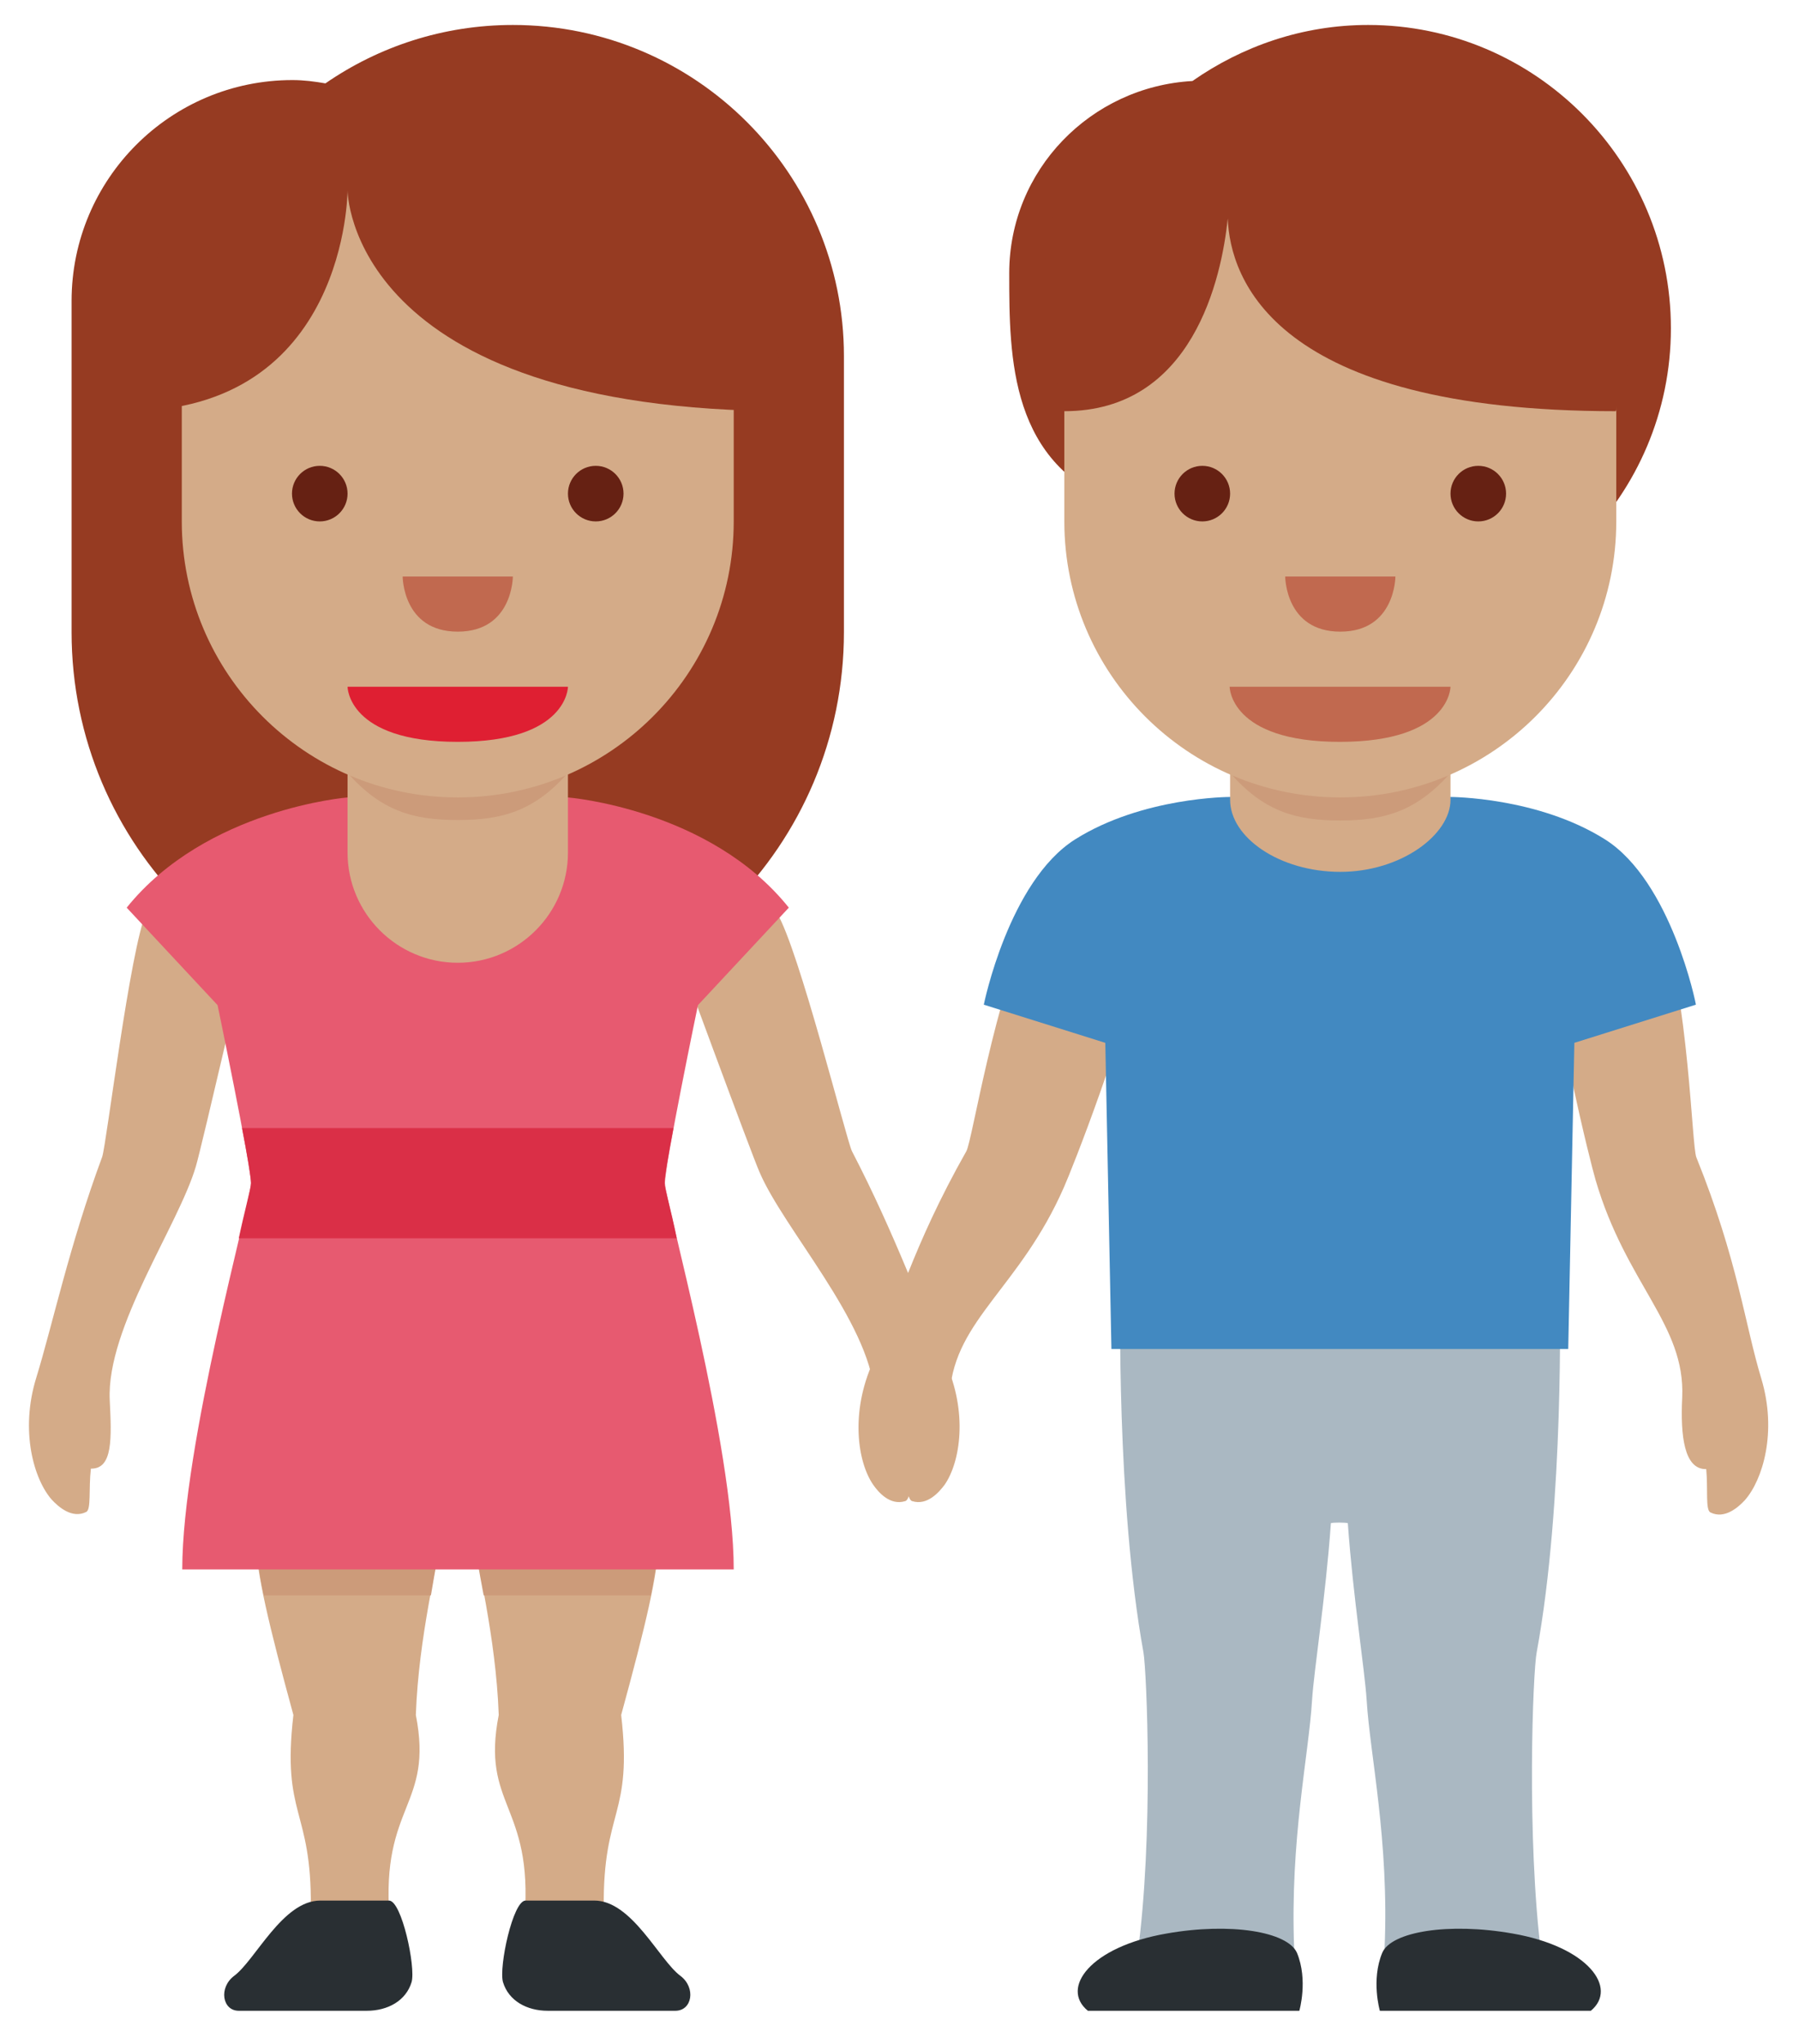 <?xml version="1.0" encoding="utf-8"?>
<!-- Generator: Adobe Illustrator 19.0.0, SVG Export Plug-In . SVG Version: 6.00 Build 0)  -->
<svg version="1.1" id="Ebene_1" xmlns="http://www.w3.org/2000/svg" xmlns:xlink="http://www.w3.org/1999/xlink" x="0px" y="0px"
	 viewBox="0 0 382 434" style="enable-background:new 0 0 382 434;" xml:space="preserve">
<g style="enable-background:new    ;">
	<g>
		<defs>
			<rect id="SVGID_1_" x="-19.9" y="5.3" width="421.7" height="421.7"/>
		</defs>
		<clipPath id="SVGID_2_">
			<use xlink:href="#SVGID_1_"  style="overflow:visible;"/>
		</clipPath>
		<path style="clip-path:url(#SVGID_2_);fill:#963B22;" d="M108.9,5.3c-14.8,0-28.5,4.6-39.8,12.4c-2.3-0.4-4.6-0.7-7-0.7
			c-25.9,0-46.9,21-46.9,46.9v70.3c0,45.3,36.7,82,82,82c45.3,0,82-36.7,82-82V75.6C179.2,36.8,147.7,5.3,108.9,5.3z"/>
		<path style="clip-path:url(#SVGID_2_);fill:#D4AB88;" d="M82.7,407.1c0.6,8-21.6,11.2-24.9,9.3c-3.5-2,8.2-7.3,8.2-11.4
			c0.2-21.1-6.2-19.3-3.7-40.9c-5.2-19-7.9-30.4-7.9-36.7c0-14.6,38.8-9,38.8,0c0,4-4.3,19.7-4.9,36.7
			C92.1,383.5,80.9,383,82.7,407.1z M111.4,407.1c-0.6,8,21.7,11.2,25,9.3c3.5-2-8.2-7.3-8.2-11.4c-0.2-21.1,6.2-19.3,3.7-40.9
			c5.2-19,7.9-30.4,7.9-36.7c0-14.6-38.8-9-38.8,0c0,4,4.3,19.7,4.9,36.7C102.1,383.5,113.2,383,111.4,407.1z"/>
		<path style="clip-path:url(#SVGID_2_);fill:#CC9B7A;" d="M93.3,327.4c0-9-38.8-14.6-38.8,0c0,2.7,0.5,6.5,1.5,11.3h35.5
			C92.4,333.2,93.3,329.1,93.3,327.4z M139.7,327.4c0-14.6-38.8-9-38.8,0c0,1.8,0.8,5.9,1.8,11.3h35.5
			C139.1,333.8,139.7,330.1,139.7,327.4z"/>
		<path style="clip-path:url(#SVGID_2_);fill:#D4AB88;" d="M193.7,318.7c3.2,1,5.7-1.9,6.9-3.5c3.3-4.8,5-15.3,0.1-26.1
			c-4.9-10.9-10.5-26.8-19.8-44.7c-1.2-2.5-11.3-43-15.9-50.5c-2.9-4.7-16.2-8.5-22.2-6.7c-6,1.8-1.9,7.9,0.4,13.3
			c0,0,16.4,44.6,18.1,48.4c5.2,12.1,23.1,31.5,24.4,46.9c0.6,8.1,1.1,14.7,5.7,14C192.5,313.9,192.5,318.4,193.7,318.7z M18.3,321
			c-3,1.5-5.9-1.1-7.3-2.6c-3.8-4.3-6.8-14.6-3.3-25.9c3.5-11.4,7-28,14-46.9c0.9-2.6,5.9-44.1,9.4-52c2.3-5.1,15-10.5,21.2-9.5
			c6.2,1,2.9,7.6,1.2,13.2c0,0-10.7,46.3-11.9,50.3c-3.7,12.6-19,34.2-18.3,49.6c0.4,8.1,0.7,14.7-4,14.6
			C18.8,316.1,19.4,320.5,18.3,321z"/>
		<path style="clip-path:url(#SVGID_2_);fill:#292F33;" d="M50.7,426.9c-3.5,0-4.3-4.9-1-7.4c4.5-3.3,10.3-16,18.3-16h14.6
			c2.7,0,5.7,14.1,4.8,17.3c-1.2,4-5.1,6.1-9.5,6.1H50.7z M143.4,426.9c3.6,0,4.4-4.9,1.1-7.4c-4.5-3.3-10.3-16-18.3-16h-14.6
			c-2.7,0-5.7,14.1-4.8,17.3c1.2,4,5.1,6.1,9.5,6.1H143.4z"/>
		<path style="clip-path:url(#SVGID_2_);fill:#E75A70;" d="M148.2,213.4l19.3-20.7c-16.8-21-46.9-23.4-46.9-23.4H73.8
			c0,0-30,2.4-46.9,23.4l19.3,20.7c0,0,7.1,34.2,7.1,37.8c0,3.7-14.6,55.6-14.6,82h117.1c0-26.4-14.6-78.3-14.6-82
			C141.1,247.6,148.2,213.4,148.2,213.4z"/>
		<path style="clip-path:url(#SVGID_2_);fill:#DA2F47;" d="M141.1,251.2c0-1.2,0.8-6,1.9-11.7H51.4c1.1,5.7,1.9,10.5,1.9,11.7
			c0,1-1.4,6-2.6,11.7h93C142.4,256.4,141.1,252.2,141.1,251.2z"/>
		<path style="clip-path:url(#SVGID_2_);fill:#D4AB88;" d="M73.8,134.1V181c0,12.9,10.5,23.4,23.4,23.4c12.9,0,23.4-10.5,23.4-23.4
			v-46.9H73.8z"/>
		<path style="clip-path:url(#SVGID_2_);fill:#CC9B7A;" d="M73.8,164.1c7.1,8,13.8,10,23.4,10c9.6,0,16.3-2,23.4-10v-9.5H73.8V164.1
			z"/>
		<path style="clip-path:url(#SVGID_2_);fill:#D4AB88;" d="M155.8,40.4H38.6v70.3c0,32.3,26.2,58.6,58.6,58.6
			c32.3,0,58.6-26.2,58.6-58.6V40.4z"/>
		<path style="clip-path:url(#SVGID_2_);fill:#963B22;" d="M155.8,28.7H38.6L26.9,87.3c46.9,0,46.9-46.9,46.9-46.9s0,46.9,93.7,46.9
			L155.8,28.7z"/>
		<path style="clip-path:url(#SVGID_2_);fill:#DF1F32;" d="M120.6,145.8H73.8c0,0,0,11.7,23.4,11.7
			C120.6,157.5,120.6,145.8,120.6,145.8z"/>
		<circle style="clip-path:url(#SVGID_2_);fill:#662113;" cx="67.9" cy="104.8" r="5.9"/>
		<circle style="clip-path:url(#SVGID_2_);fill:#662113;" cx="126.5" cy="104.8" r="5.9"/>
		<path style="clip-path:url(#SVGID_2_);fill:#C1694F;" d="M85.5,122.4h23.4c0,0,0,11.7-11.7,11.7S85.5,122.4,85.5,122.4z"/>
		<path style="clip-path:url(#SVGID_2_);fill:#963B22;" d="M290.5,5.3c-13.9,0-26.7,4.5-37.3,11.9c-21.6,1.2-38.9,18.9-38.9,40.8
			c0,18.1,0.1,40.8,23.8,49.3c11.7,16.2,30.7,26.8,52.3,26.8c35.6,0,64.4-28.9,64.4-64.4S326,5.3,290.5,5.3z"/>
		<path style="clip-path:url(#SVGID_2_);fill:#D4AB88;" d="M363.2,321.1c3,1.5,5.9-1.1,7.3-2.6c3.8-4.3,6.9-14.5,3.5-25.8
			c-3.5-11.5-5-25.2-13.8-47c-1-2.6-1.5-32.6-7.7-52.5c-1.7-5.4-16.3-10.2-22.5-9.3c-6.2,1-1.4,11.4-1.3,13.2
			c1.5,19.7,8.9,49.3,10.1,53.4c6.5,22.2,19.1,30.7,18.4,46.2c-0.4,8.1,0.4,15.3,5.1,15.2C362.7,316.2,362.1,320.6,363.2,321.1z
			 M192.2,318.7c-3.2,1-5.7-1.9-6.8-3.5c-3.3-4.8-4.9-15.3,0-26.1c4.9-10.9,8.2-24.2,19.8-44.7c1.3-2.4,5.8-32.2,14.5-51
			c2.4-5.1,17.5-8.1,23.6-6.2c6,1.8-0.1,11.5-0.4,13.3c-4,19.3-15.3,47.8-17,51.6c-9.3,21.2-23,28-24.2,43.4
			c-0.7,8.1-2.5,15.1-7,14.4C193.5,313.9,193.4,318.4,192.2,318.7z"/>
		<path style="clip-path:url(#SVGID_2_);fill:#AAB8C2;" d="M326.3,350.8c5.9-32,4.9-76.1,4.9-76.1h-93.3c0,0-0.9,44.1,4.9,76.1
			c0.7,4,2.2,39.2-1.3,64.4c-0.8,5.6,33.8,11,33.3-1.5c-0.9-23.1,3.1-41.1,3.8-52.7c0.4-6.4,2.9-22,4-37.6c0.1-0.2,3.4-0.2,3.6,0
			c1.1,15.6,3.6,31.2,4,37.6c0.7,11.6,4.8,29.7,3.8,52.7c-0.5,12.4,34,7.1,33.3,1.5C324.1,390,325.5,354.8,326.3,350.8z"/>
		<path style="clip-path:url(#SVGID_2_);fill:#292F33;" d="M231,426.9c-5.9-4.8,0.5-13.6,16.7-16.4c13.6-2.4,25.7-0.4,27.7,4.1
			c2.4,5.8,0.5,12.3,0.5,12.3H231z M337.8,426.9c5.8-4.8-0.5-13.6-16.6-16.4c-13.6-2.4-25.8-0.4-27.7,4.1
			c-2.4,5.8-0.5,12.3-0.5,12.3H337.8z"/>
		<path style="clip-path:url(#SVGID_2_);fill:#4289C1;" d="M340.8,178.2c-14.3-9-32.8-9-32.8-9h-46.9c0,0-18.5,0-32.8,9
			c-14.1,8.9-19.4,35.1-19.4,35.1l25.8,8.1l1.3,65h97l1.3-65l25.8-8.1C360.2,213.4,354.9,187.1,340.8,178.2z"/>
		<path style="clip-path:url(#SVGID_2_);fill:#D4AB88;" d="M261.2,122.9v46.9c0,8,10.5,15.3,23.4,15.3c12.9,0,23.4-7.9,23.4-15.3
			v-46.9H261.2z"/>
		<path style="clip-path:url(#SVGID_2_);fill:#CC9B7A;" d="M261.2,164.1c7.1,8.1,13.8,10.1,23.4,10.1c9.6,0,16.3-2.1,23.4-10.1v-9.5
			h-46.9V164.1z"/>
		<path style="clip-path:url(#SVGID_2_);fill:#D4AB88;" d="M343.2,40.4H226v70.3c0,32.3,26.2,58.6,58.6,58.6
			c32.3,0,58.6-26.2,58.6-58.6V40.4z"/>
		<path style="clip-path:url(#SVGID_2_);fill:#963B22;" d="M226,34.6l-5.9,29.3l5.9,23.4c27.3,0,33.4-28.3,34.7-40.9
			c0.5,12.6,9.6,40.9,82.4,40.9l5.9-23.4l-5.9-29.3H226z"/>
		<path style="clip-path:url(#SVGID_2_);fill:#C1694F;" d="M308,145.8h-46.9c0,0,0,11.7,23.4,11.7C308,157.5,308,145.8,308,145.8z"
			/>
		<circle style="clip-path:url(#SVGID_2_);fill:#662113;" cx="255.3" cy="104.8" r="5.9"/>
		<circle style="clip-path:url(#SVGID_2_);fill:#662113;" cx="313.9" cy="104.8" r="5.9"/>
		<path style="clip-path:url(#SVGID_2_);fill:#C1694F;" d="M272.9,122.4h23.4c0,0,0,11.7-11.7,11.7
			C272.9,134.1,272.9,122.4,272.9,122.4z"/>
	</g>
</g>
</svg>
